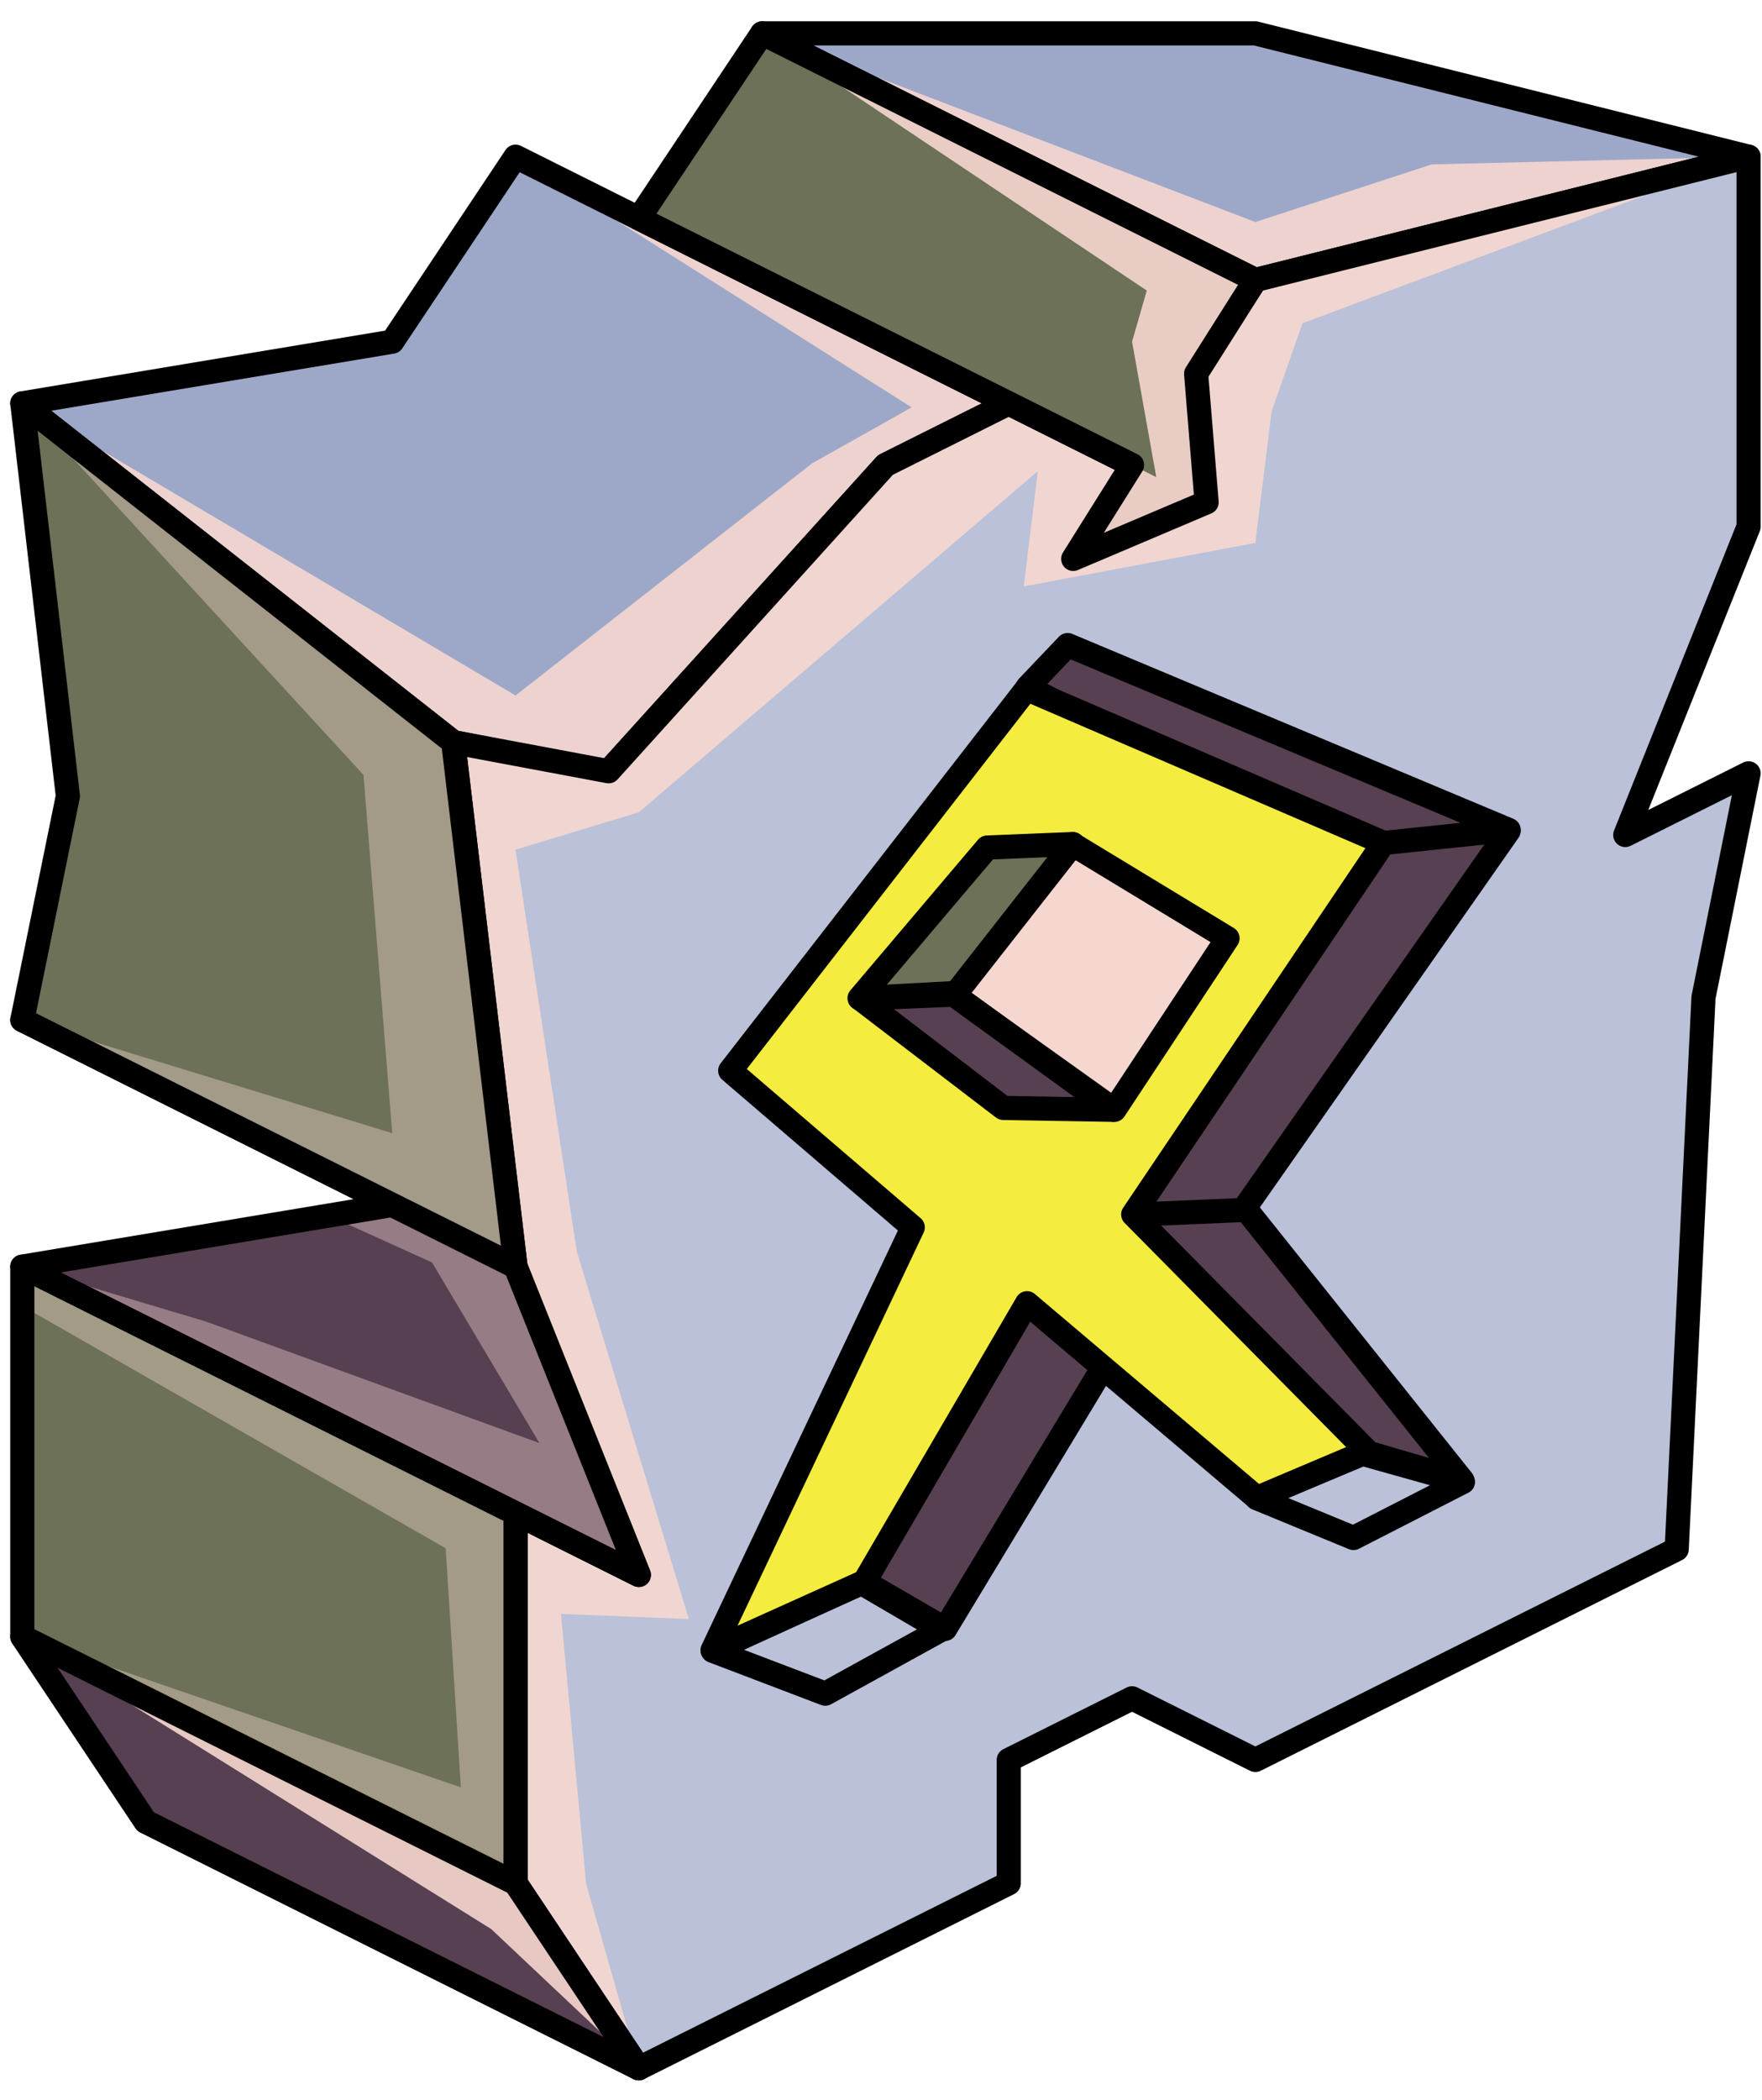 <?xml version="1.0" encoding="UTF-8" standalone="no"?><!DOCTYPE svg PUBLIC "-//W3C//DTD SVG 1.1//EN" "http://www.w3.org/Graphics/SVG/1.1/DTD/svg11.dtd"><svg width="100%" height="100%" viewBox="0 0 73 87" version="1.1" xmlns="http://www.w3.org/2000/svg" xmlns:xlink="http://www.w3.org/1999/xlink" xml:space="preserve" xmlns:serif="http://www.serif.com/" style="fill-rule:evenodd;clip-rule:evenodd;stroke-linecap:round;stroke-linejoin:round;stroke-miterlimit:1.5;"><g id="X_Runestone_2"><g><g><path d="M52.01,1.382l20.434,5.108l-20.434,5.109l-20.434,-10.217l20.434,0Z" style="fill:#9da8c9;"/><clipPath id="_clip1"><path d="M52.01,1.382l20.434,5.108l-20.434,5.109l-20.434,-10.217l20.434,0Z"/></clipPath><g clip-path="url(#_clip1)"><path d="M72.444,6.49l-18.482,6.9l-1.278,3.654l-0.674,5.443l-9.596,1.806l0.581,-4.774l-16.528,14.129l-5.108,1.549l2.539,16.645l4.645,15.225l-5.301,-0.216l1.043,11.184l2.182,7.638l-6.117,-5.767l-19.426,-12.113l18.168,6.242l-0.629,-9.903l-17.539,-10.032l0,-1.633l7.619,2.278l13.807,5.032l-4.452,-7.484l-4.129,-1.871l2.481,-0.509l-15.326,-7.663l15.326,4.688l-1.191,-14.838l-14.135,-15.393l20.435,12.102l12.281,-9.612l4.129,-2.323l-16.41,-10.384l26.546,13.274l-1.004,-5.611l0.61,-2.118l-15.935,-10.653l20.434,7.815l7.307,-2.387l13.127,-0.32Z" style="fill:#f6d7d0;fill-opacity:0.9;"/></g><path d="M52.01,1.382l20.434,5.108l-20.434,5.109l-20.434,-10.217l20.434,0Z" style="fill:none;stroke:#000;stroke-width:1px;"/><path d="M21.359,6.49l-5.109,7.663l-15.326,2.554l17.853,14.035l6.39,1.254l11.517,-12.734l5.109,-2.555l-20.434,-10.217" style="fill:#9da8c9;"/><clipPath id="_clip2"><path d="M21.359,6.49l-5.109,7.663l-15.326,2.554l17.853,14.035l6.39,1.254l11.517,-12.734l5.109,-2.555l-20.434,-10.217"/></clipPath><g clip-path="url(#_clip2)"><path d="M72.444,6.49l-18.482,6.9l-1.278,3.654l-0.674,5.443l-9.596,1.806l0.581,-4.774l-16.528,14.129l-5.108,1.549l2.539,16.645l4.645,15.225l-5.301,-0.216l1.043,11.184l2.182,7.638l-6.117,-5.767l-19.426,-12.113l18.168,6.242l-0.629,-9.903l-17.539,-10.032l0,-1.633l7.619,2.278l13.807,5.032l-4.452,-7.484l-4.129,-1.871l2.481,-0.509l-15.326,-7.663l15.326,4.688l-1.191,-14.838l-14.135,-15.393l20.435,12.102l12.281,-9.612l4.129,-2.323l-16.41,-10.384l26.546,13.274l-1.004,-5.611l0.61,-2.118l-15.935,-10.653l20.434,7.815l7.307,-2.387l13.127,-0.32Z" style="fill:#f6d7d0;fill-opacity:0.9;"/></g><path d="M21.359,6.49l-5.109,7.663l-15.326,2.554l17.853,14.035l6.39,1.254l11.517,-12.734l5.109,-2.555l-20.434,-10.217" style="fill:none;stroke:#000;stroke-width:1px;"/><path d="M72.444,6.49l-20.434,5.109l-5.109,7.663l-5.108,-2.555l-5.109,2.555l-11.468,12.686l-6.441,-1.207l2.584,21.726l5.108,12.771l-5.108,-2.554l0,15.326l5.108,7.663l15.326,-7.663l0,-5.109l5.108,-2.554l5.109,2.554l17.456,-8.728l1.11,-22.857l1.868,-9.283l-5.109,2.554l5.109,-12.771l0,-15.326Z" style="fill:#bac1d8;"/><clipPath id="_clip3"><path d="M72.444,6.49l-20.434,5.109l-5.109,7.663l-5.108,-2.555l-5.109,2.555l-11.468,12.686l-6.441,-1.207l2.584,21.726l5.108,12.771l-5.108,-2.554l0,15.326l5.108,7.663l15.326,-7.663l0,-5.109l5.108,-2.554l5.109,2.554l17.456,-8.728l1.11,-22.857l1.868,-9.283l-5.109,2.554l5.109,-12.771l0,-15.326Z"/></clipPath><g clip-path="url(#_clip3)"><path d="M72.444,6.49l-18.482,6.9l-1.278,3.654l-0.674,5.443l-9.596,1.806l0.581,-4.774l-16.528,14.129l-5.108,1.549l2.539,16.645l4.645,15.225l-5.301,-0.216l1.043,11.184l2.182,7.638l-6.117,-5.767l-19.426,-12.113l18.168,6.242l-0.629,-9.903l-17.539,-10.032l0,-1.633l7.619,2.278l13.807,5.032l-4.452,-7.484l-4.129,-1.871l2.481,-0.509l-15.326,-7.663l15.326,4.688l-1.191,-14.838l-14.135,-15.393l20.435,12.102l12.281,-9.612l4.129,-2.323l-16.41,-10.384l26.546,13.274l-1.004,-5.611l0.61,-2.118l-15.935,-10.653l20.434,7.815l7.307,-2.387l13.127,-0.32Z" style="fill:#f6d7d0;fill-opacity:0.9;"/></g><path d="M72.444,6.49l-20.434,5.109l-5.109,7.663l-5.108,-2.555l-5.109,2.555l-11.468,12.686l-6.441,-1.207l2.584,21.726l5.108,12.771l-5.108,-2.554l0,15.326l5.108,7.663l15.326,-7.663l0,-5.109l5.108,-2.554l5.109,2.554l17.456,-8.728l1.11,-22.857l1.868,-9.283l-5.109,2.554l5.109,-12.771l0,-15.326Z" style="fill:none;stroke:#000;stroke-width:1px;"/><path d="M0.924,16.707l17.853,14.035l2.582,21.725l-20.435,-10.217l1.888,-9.273l-1.888,-16.27Z" style="fill:#6c7157;"/><clipPath id="_clip4"><path d="M0.924,16.707l17.853,14.035l2.582,21.725l-20.435,-10.217l1.888,-9.273l-1.888,-16.27Z"/></clipPath><g clip-path="url(#_clip4)"><path d="M72.444,6.49l-18.482,6.9l-1.278,3.654l-0.674,5.443l-9.596,1.806l0.581,-4.774l-16.528,14.129l-5.108,1.549l2.539,16.645l4.645,15.225l-5.301,-0.216l1.043,11.184l2.182,7.638l-6.117,-5.767l-19.426,-12.113l18.168,6.242l-0.629,-9.903l-17.539,-10.032l0,-1.633l7.619,2.278l13.807,5.032l-4.452,-7.484l-4.129,-1.871l2.481,-0.509l-15.326,-7.663l15.326,4.688l-1.191,-14.838l-14.135,-15.393l20.435,12.102l12.281,-9.612l4.129,-2.323l-16.41,-10.384l26.546,13.274l-1.004,-5.611l0.61,-2.118l-15.935,-10.653l20.434,7.815l7.307,-2.387l13.127,-0.32Z" style="fill:#f6d7d0;fill-opacity:0.4;"/></g><path d="M0.924,16.707l17.853,14.035l2.582,21.725l-20.435,-10.217l1.888,-9.273l-1.888,-16.27Z" style="fill:none;stroke:#000;stroke-width:1px;"/><path d="M26.467,85.673l-20.434,-10.217l-5.109,-7.663l0,-15.326l20.435,10.217l0,15.326l5.108,7.663Z" style="fill:#6c7157;"/><clipPath id="_clip5"><path d="M26.467,85.673l-20.434,-10.217l-5.109,-7.663l0,-15.326l20.435,10.217l0,15.326l5.108,7.663Z"/></clipPath><g clip-path="url(#_clip5)"><path d="M72.444,6.49l-18.482,6.9l-1.278,3.654l-0.674,5.443l-9.596,1.806l0.581,-4.774l-16.528,14.129l-5.108,1.549l2.539,16.645l4.645,15.225l-5.301,-0.216l1.043,11.184l2.182,7.638l-6.117,-5.767l-19.426,-12.113l18.168,6.242l-0.629,-9.903l-17.539,-10.032l0,-1.633l7.619,2.278l13.807,5.032l-4.452,-7.484l-4.129,-1.871l2.481,-0.509l-15.326,-7.663l15.326,4.688l-1.191,-14.838l-14.135,-15.393l20.435,12.102l12.281,-9.612l4.129,-2.323l-16.41,-10.384l26.546,13.274l-1.004,-5.611l0.61,-2.118l-15.935,-10.653l20.434,7.815l7.307,-2.387l13.127,-0.32Z" style="fill:#f6d7d0;fill-opacity:0.4;"/></g><path d="M26.467,85.673l-20.434,-10.217l-5.109,-7.663l0,-15.326l20.435,10.217l0,15.326l5.108,7.663Z" style="fill:none;stroke:#000;stroke-width:1px;"/><path d="M0.924,42.25l15.326,7.663l-15.326,2.554l25.543,12.771l-5.108,-12.771l-20.435,-10.217Z" style="fill:#574052;"/><clipPath id="_clip6"><path d="M0.924,42.25l15.326,7.663l-15.326,2.554l25.543,12.771l-5.108,-12.771l-20.435,-10.217Z"/></clipPath><g clip-path="url(#_clip6)"><path d="M72.444,6.49l-18.482,6.9l-1.278,3.654l-0.674,5.443l-9.596,1.806l0.581,-4.774l-16.528,14.129l-5.108,1.549l2.539,16.645l4.645,15.225l-5.301,-0.216l1.043,11.184l2.182,7.638l-6.117,-5.767l-19.426,-12.113l18.168,6.242l-0.629,-9.903l-17.539,-10.032l0,-1.633l7.619,2.278l13.807,5.032l-4.452,-7.484l-4.129,-1.871l2.481,-0.509l-15.326,-7.663l15.326,4.688l-1.191,-14.838l-14.135,-15.393l20.435,12.102l12.281,-9.612l4.129,-2.323l-16.41,-10.384l26.546,13.274l-1.004,-5.611l0.61,-2.118l-15.935,-10.653l20.434,7.815l7.307,-2.387l13.127,-0.32Z" style="fill:#f6d7d0;fill-opacity:0.4;"/></g><path d="M0.924,42.25l15.326,7.663l-15.326,2.554l25.543,12.771l-5.108,-12.771l-20.435,-10.217Z" style="fill:none;stroke:#000;stroke-width:1px;"/><path d="M0.924,67.793l20.435,10.217l5.108,7.663l-20.434,-10.217l-5.109,-7.663Z" style="fill:#574052;"/><clipPath id="_clip7"><path d="M0.924,67.793l20.435,10.217l5.108,7.663l-20.434,-10.217l-5.109,-7.663Z"/></clipPath><g clip-path="url(#_clip7)"><path d="M72.444,6.49l-18.482,6.9l-1.278,3.654l-0.674,5.443l-9.596,1.806l0.581,-4.774l-16.528,14.129l-5.108,1.549l2.539,16.645l4.645,15.225l-5.301,-0.216l1.043,11.184l2.182,7.638l-6.117,-5.767l-19.426,-12.113l18.168,6.242l-0.629,-9.903l-17.539,-10.032l0,-1.633l7.619,2.278l13.807,5.032l-4.452,-7.484l-4.129,-1.871l2.481,-0.509l-15.326,-7.663l15.326,4.688l-1.191,-14.838l-14.135,-15.393l20.435,12.102l12.281,-9.612l4.129,-2.323l-16.41,-10.384l26.546,13.274l-1.004,-5.611l0.61,-2.118l-15.935,-10.653l20.434,7.815l7.307,-2.387l13.127,-0.32Z" style="fill:#f6d7d0;fill-opacity:0.9;"/></g><path d="M0.924,67.793l20.435,10.217l5.108,7.663l-20.434,-10.217l-5.109,-7.663Z" style="fill:none;stroke:#000;stroke-width:1px;"/><path d="M31.576,1.382l-5.109,7.663l20.434,10.217l-2.438,3.889l5.527,-2.345l-0.435,-5.326l2.455,-3.881l-20.434,-10.217Z" style="fill:#6c7157;"/><clipPath id="_clip8"><path d="M31.576,1.382l-5.109,7.663l20.434,10.217l-2.438,3.889l5.527,-2.345l-0.435,-5.326l2.455,-3.881l-20.434,-10.217Z"/></clipPath><g clip-path="url(#_clip8)"><path d="M72.444,6.49l-18.482,6.9l-1.278,3.654l-0.674,5.443l-9.596,1.806l0.581,-4.774l-16.528,14.129l-5.108,1.549l2.539,16.645l4.645,15.225l-5.301,-0.216l1.043,11.184l2.182,7.638l-6.117,-5.767l-19.426,-12.113l18.168,6.242l-0.629,-9.903l-17.539,-10.032l0,-1.633l7.619,2.278l13.807,5.032l-4.452,-7.484l-4.129,-1.871l2.481,-0.509l-15.326,-7.663l15.326,4.688l-1.191,-14.838l-14.135,-15.393l20.435,12.102l12.281,-9.612l4.129,-2.323l-16.41,-10.384l26.546,13.274l-1.004,-5.611l0.61,-2.118l-15.935,-10.653l20.434,7.815l7.307,-2.387l13.127,-0.32Z" style="fill:#f6d7d0;fill-opacity:0.9;"/></g><path d="M31.576,1.382l-5.109,7.663l20.434,10.217l-2.438,3.889l5.527,-2.345l-0.435,-5.326l2.455,-3.881l-20.434,-10.217Z" style="fill:none;stroke:#000;stroke-width:1px;"/></g></g><g><path d="M50.635,48.86l9.948,12.458l-4.348,-1.274l-12.119,-9.902l6.519,-1.282Z" style="fill:#574052;stroke:#000;stroke-width:1px;"/><path d="M42.548,50.501l13.867,-15.941l6.084,-0.138l-10.989,15.699l-8.962,0.38Z" style="fill:#574052;stroke:#000;stroke-width:1px;"/><path d="M42.583,28.453l1.65,-1.733l18.272,7.657l-7.558,0.789l-12.364,-6.713Z" style="fill:#574052;stroke:#000;stroke-width:1px;"/><path d="M45.776,56.515l-3.645,-2.965l-8.162,10.911l5.189,3.011l6.618,-10.957Z" style="fill:#574052;stroke:#000;stroke-width:1px;"/><path d="M29.53,68.38l6.159,-2.81l3.313,1.936l-4.812,2.65l-4.66,-1.776Z" style="fill:none;stroke:#000;stroke-width:1px;"/><path d="M52.073,62.058l4.002,1.649l4.535,-2.322l-4.159,-1.166l-4.378,1.839Z" style="fill:none;stroke:#000;stroke-width:1px;"/><path d="M42.551,53.982l9.523,8.067l4.57,-1.934l-9.695,-9.81l10.371,-15.392l-14.79,-6.374l-12.277,15.811l7.563,6.49l-8.294,17.514l6.297,-2.838l6.732,-11.534Z" style="fill:#f4ec3e;stroke:#000;stroke-width:1px;"/><g><path d="M44.434,34.971l6.423,3.896l-4.689,7.107l-6.668,-4.761l4.934,-6.242Z" style="fill:#f6d7d0;stroke:#000;stroke-width:1px;"/><path d="M44.453,34.962l-3.553,0.145l-5.289,6.241l4.006,-0.218l4.836,-6.168Z" style="fill:#6c7157;stroke:#000;stroke-width:1px;"/><path d="M35.634,41.359l3.88,-0.157l6.577,4.769l-4.525,-0.078l-5.932,-4.534Z" style="fill:#574052;stroke:#000;stroke-width:1px;"/></g></g></g></svg>